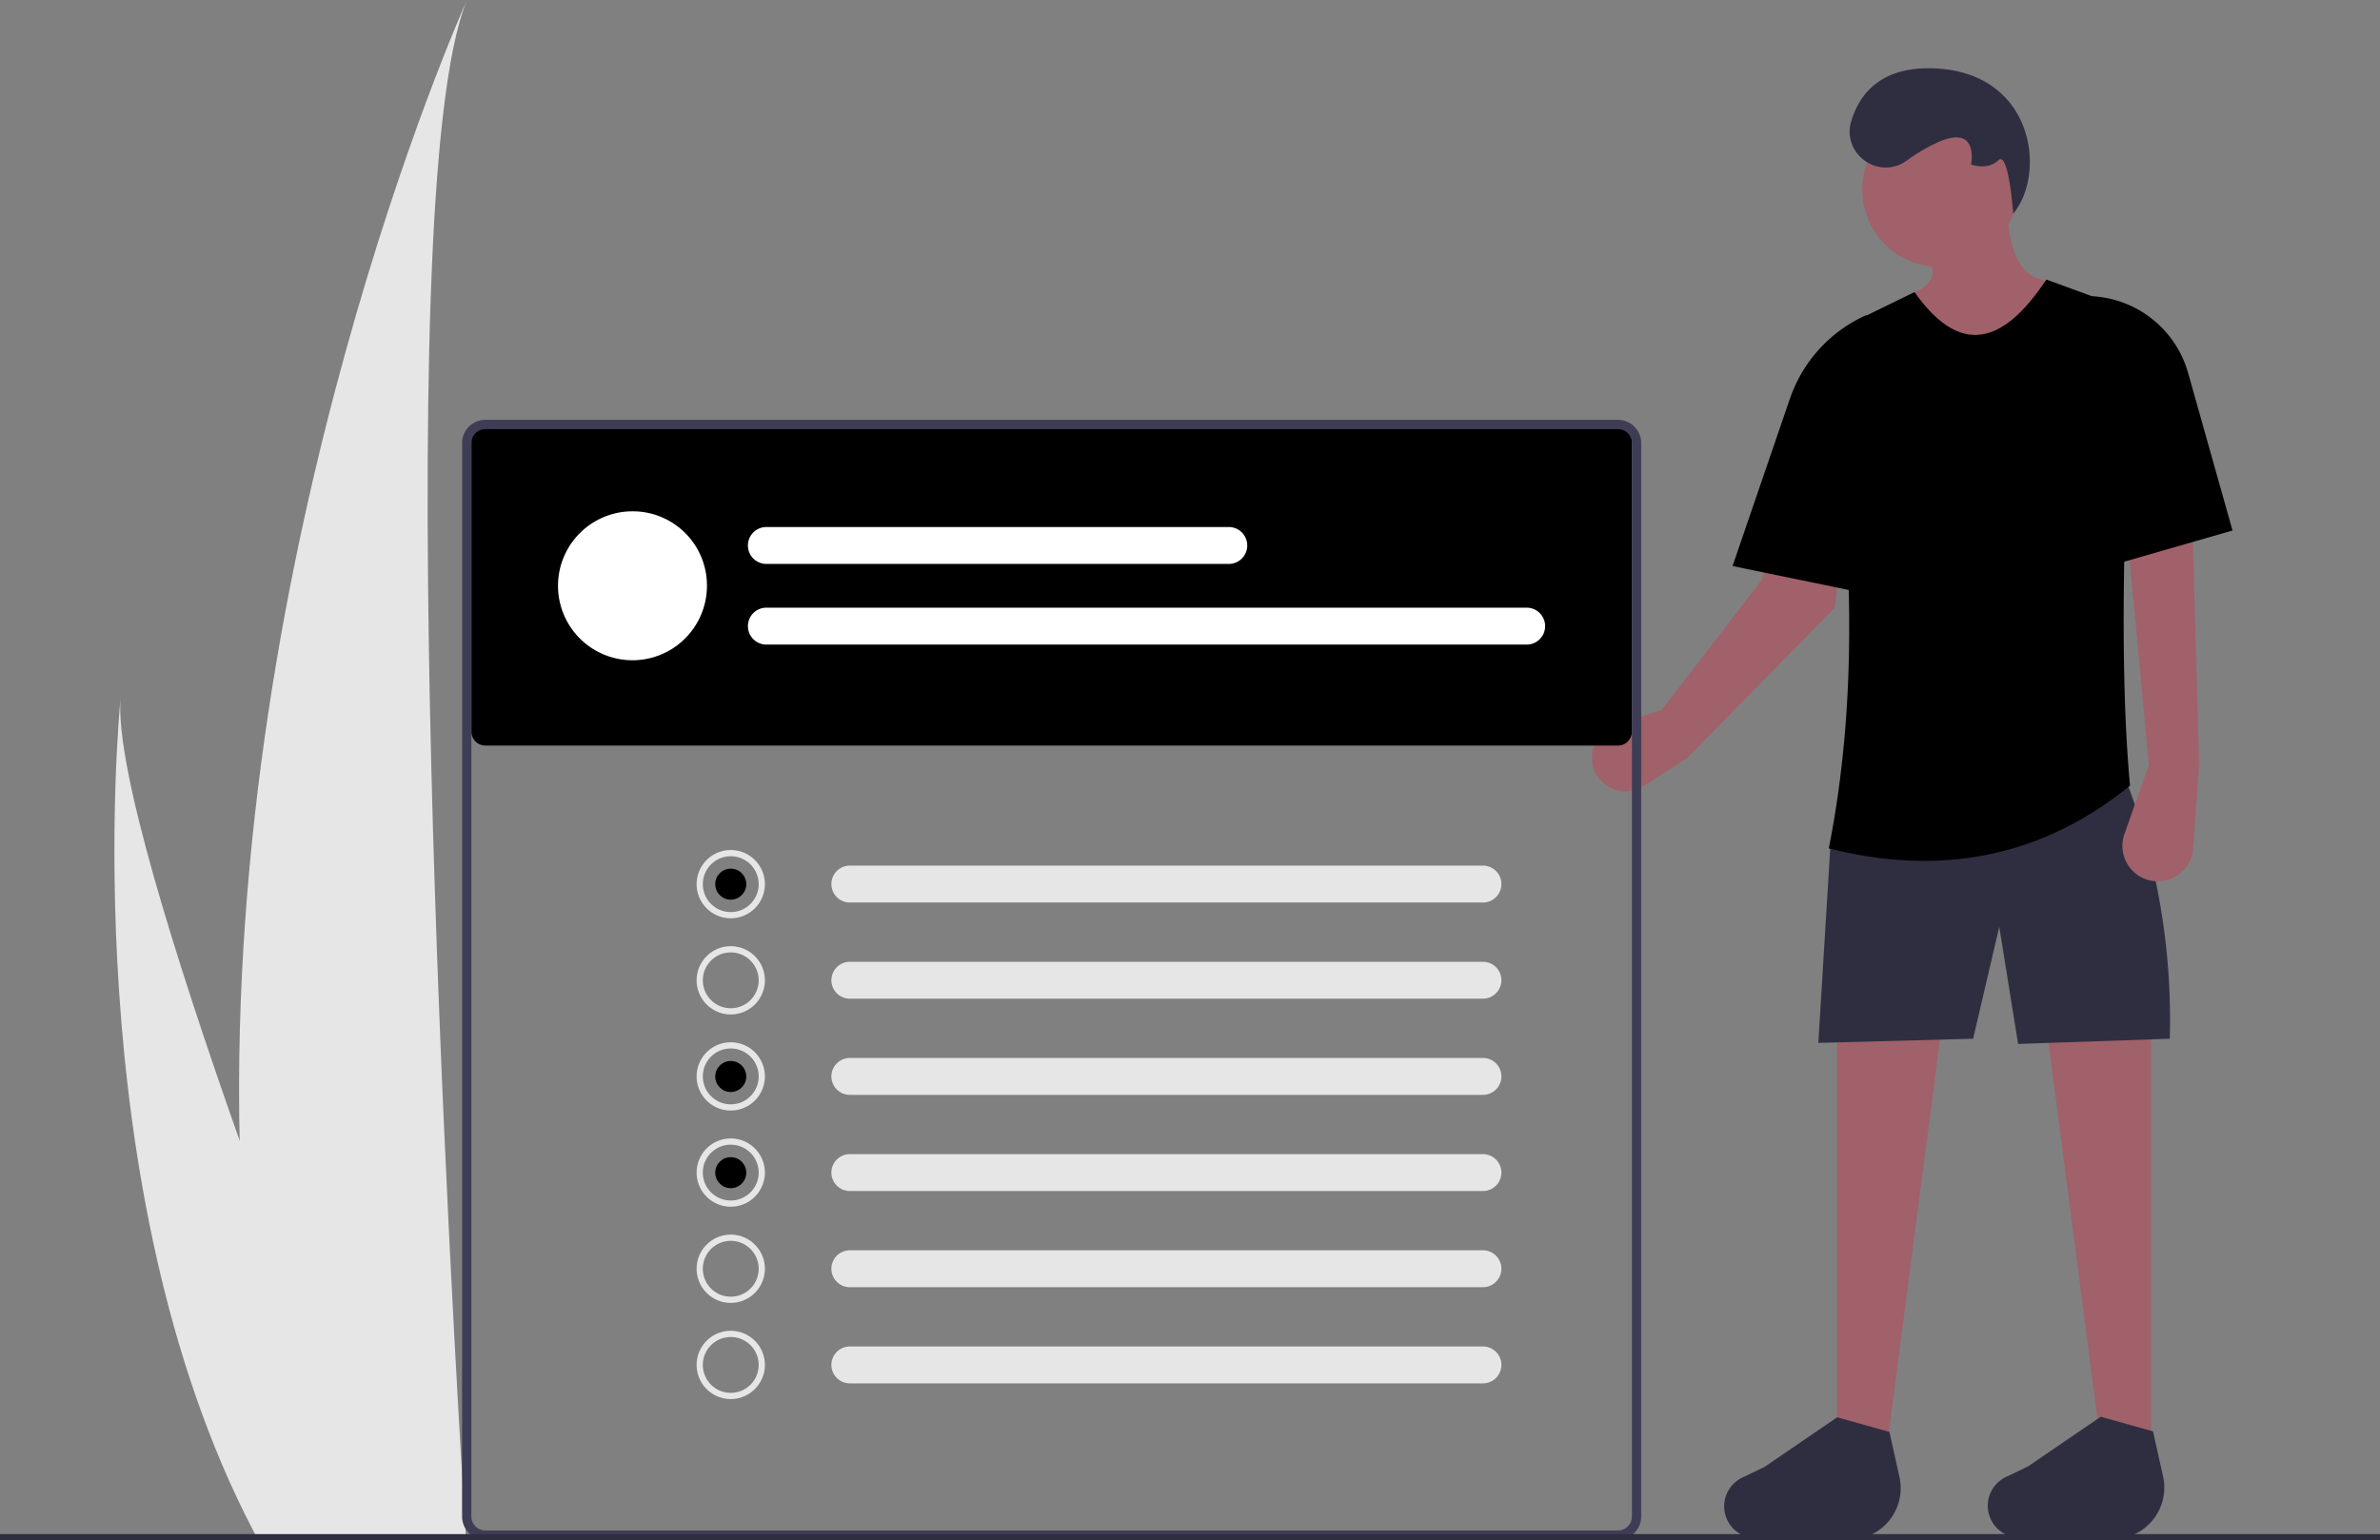 <svg id="a5daebb5-dfc9-484a-9f95-ea2bbadd0c20" data-name="Layer 1" xmlns="http://www.w3.org/2000/svg" width="767" height="496.5" viewBox="0 0 767 496.5"><rect x="0" y="0" width="767" height="496.5" fill="#808080" stroke="none"/><path d="M293.732,569.4c.933,41.244,5.526,83.558,15.28,125.534.213.943.436,1.872.659,2.815h57.024c-.061-.845-.122-1.788-.183-2.815C362.711,634.251,340.789,264.911,367,201.75,364.708,206.874,289.312,376.58,293.732,569.4Z" transform="translate(-216.5 -201.75)" fill="#e6e6e6"/><path d="M298.011,694.935c.477.943.973,1.886,1.48,2.815h42.778c-.324-.802-.7-1.745-1.136-2.815-7.067-17.708-27.985-70.65-47.402-125.534-20.867-58.981-40.01-120.199-38.398-142.356C254.837,432.042,240.399,584.378,298.011,694.935Z" transform="translate(-216.5 -201.75)" fill="#e6e6e6"/><path d="M815.1,340.91l-3.59,27.63-2.17,16.77-1.62,12.45-47.58,48.38-13.94,8.97a10.814,10.814,0,1,1-9.4-19.31l15.29-5.31,32.22-41.85,1.47-8.18,19.22-64.71c1.96-3.28,3.28,8.68,6,6,.81.9,6.28-9.96,7-9C824.72,321.68,816.57,329.57,815.1,340.91Z" transform="translate(-216.5 -201.75)" fill="#a0616a"/><polygon points="606.888 475.725 592.056 475.725 592.056 331.453 625.765 330.779 606.888 475.725" fill="#a0616a"/><polygon points="678.35 475.725 693.182 475.725 693.182 331.453 659.473 330.779 678.35 475.725" fill="#a0616a"/><circle cx="625.091" cy="61.111" r="24.944" fill="#a0616a"/><path d="M884.063,298.592l-4.045,24.27-47.192,2.697V296.323c9.736-4.186,7.545-10.301,0-17.282l30.338-8.764c1.135,10.046,2.923,19.39,11.284,21.657a16.758,16.758,0,0,1,9.206,6.104Z" transform="translate(-216.5 -201.75)" fill="#a0616a"/><path d="M915.749,536.574,866.872,538.259l-6.068-37.753-8.427,36.068-49.888,1.348,4.045-66.068,93.709-22.248A216.616,216.616,0,0,1,915.749,536.574Z" transform="translate(-216.5 -201.75)" fill="#2f2e41"/><path d="M816.428,697.542l-31.558-.289a10.258,10.258,0,0,1-12.719-9.958v0a10.258,10.258,0,0,1,5.811-9.244l7.199-3.463,23.395-15.99,16.854,4.719,3.228,14.526A16.585,16.585,0,0,1,816.428,697.542Z" transform="translate(-216.5 -201.75)" fill="#2f2e41"/><path d="M901.374,697.363l-31.558-.289a10.258,10.258,0,0,1-12.719-9.958v0a10.258,10.258,0,0,1,5.811-9.244l7.199-3.463,23.395-15.99,16.854,4.719,3.228,14.526A16.585,16.585,0,0,1,901.374,697.363Z" transform="translate(-216.5 -201.75)" fill="#2f2e41"/><path d="M830.805,253.633c-9.062,6.293-20.923-2.421-17.672-12.964,2.69-8.722,9.472-17.242,25.761-16.909,33.034.674,37.302,33.744,26.404,46.872,0,0-1.46-20.58-4.831-17.209s-8.764,1.348-8.764,1.348,2.697-12.809-10.113-7.416A58.585,58.585,0,0,0,830.805,253.633Z" transform="translate(-216.5 -201.75)" fill="#2f2e41"/><path d="M902.94,454.999c-27.015,21.902-58.962,29.815-97.08,20.225,9.685-48.792,7.821-100.663,0-154.122a18.762,18.762,0,0,1,10.537-16.863l17.104-8.344c15.182,21.564,29.154,16.063,42.473-4.045l18.872,6.904a13.296,13.296,0,0,1,8.727,12.545C900.999,365.542,899.416,417.126,902.94,454.999Z" transform="translate(-216.5 -201.75)" fill="#000000"/><path d="M820.69,393.65l-8.41-1.73-2.94-.61-23.56-4.85L774.85,384.21l18.49-53.96A45.809,45.809,0,0,1,804.48,312.53a45.75,45.75,0,0,1,13.51-9.22v.15Z" transform="translate(-216.5 -201.75)" fill="#000000"/><path d="M909.007,448.257l-7.872,22.373a11.418,11.418,0,0,0,9.895,15.173h0a11.418,11.418,0,0,0,12.265-10.585l1.892-26.961L923.165,374.099l-20.899,2.022Z" transform="translate(-216.5 -201.75)" fill="#a0616a"/><path d="M935.974,372.751l-44.495,12.809-.674-88.316h0a34.027,34.027,0,0,1,30.863,24.744Z" transform="translate(-216.5 -201.75)" fill="#000000"/><path d="M372.912,339.076a4.505,4.505,0,0,0-4.5,4.5v94a4.505,4.505,0,0,0,4.5,4.5h365a4.505,4.505,0,0,0,4.5-4.5v-94a4.505,4.505,0,0,0-4.5-4.5Z" transform="translate(-216.5 -201.75)" fill="#000000"/><path d="M737.912,698.076h-365a7.508,7.508,0,0,1-7.5-7.5v-346a7.508,7.508,0,0,1,7.5-7.5h365a7.508,7.508,0,0,1,7.5,7.5v346A7.508,7.508,0,0,1,737.912,698.076Zm-365-358a4.505,4.505,0,0,0-4.5,4.5v346a4.505,4.505,0,0,0,4.5,4.5h365a4.505,4.505,0,0,0,4.5-4.5v-346a4.505,4.505,0,0,0-4.5-4.5Z" transform="translate(-216.5 -201.75)" fill="#3f3d56"/><path id="a412c548-e719-4eea-a05b-cd0e7020a11d" data-name="Path 40" d="M490.272,480.772a5.947,5.947,0,0,0,0,11.892H694.357a5.947,5.947,0,0,0,.195-11.892q-.098-.002-.195,0Z" transform="translate(-216.5 -201.75)" fill="#e6e6e6"/><path id="b78b0a84-c378-4508-9336-e77aabaafae0" data-name="Path 40" d="M490.272,511.772a5.947,5.947,0,0,0,0,11.892H694.357a5.947,5.947,0,0,0,.195-11.892q-.098-.002-.195,0Z" transform="translate(-216.5 -201.75)" fill="#e6e6e6"/><path id="e32b0e90-8114-4582-9747-2684e16f8e14" data-name="Path 40" d="M490.272,542.772a5.947,5.947,0,0,0,0,11.892H694.357a5.947,5.947,0,0,0,.195-11.892q-.098-.002-.195,0Z" transform="translate(-216.5 -201.75)" fill="#e6e6e6"/><path id="b06bb5c2-a5f4-47ff-92f8-77ef735fdd34" data-name="Path 40" d="M490.272,573.772a5.947,5.947,0,0,0,0,11.892H694.357a5.947,5.947,0,0,0,.195-11.892q-.098-.002-.195,0Z" transform="translate(-216.5 -201.75)" fill="#e6e6e6"/><path id="b8811759-8962-48e4-84dc-33129b489fa6" data-name="Path 40" d="M490.272,604.772a5.947,5.947,0,0,0,0,11.892H694.357a5.947,5.947,0,0,0,.195-11.892q-.098-.002-.195,0Z" transform="translate(-216.5 -201.75)" fill="#e6e6e6"/><path id="b77aa8cf-94af-4633-82e9-cca59aedf566" data-name="Path 40" d="M490.272,635.772a5.947,5.947,0,0,0,0,11.892H694.357a5.947,5.947,0,0,0,.195-11.892q-.098-.002-.195,0Z" transform="translate(-216.5 -201.75)" fill="#e6e6e6"/><path d="M444.328,390.572a24,24,0,1,1-24-24A23.898,23.898,0,0,1,444.328,390.572Z" transform="translate(-216.5 -201.75)" fill="#fff"/><path id="ebe986c1-6388-4a4d-87c0-ea526f0f496e" data-name="Path 40" d="M463.369,371.63a5.947,5.947,0,0,0,0,11.892H612.455a5.947,5.947,0,0,0,.195-11.892q-.098-.002-.195,0Z" transform="translate(-216.5 -201.75)" fill="#fff"/><path id="a7d58542-4d48-481b-9cd8-4bec86616530" data-name="Path 40" d="M463.369,397.63a5.947,5.947,0,0,0,0,11.892H708.455a5.947,5.947,0,0,0,.195-11.892q-.098-.002-.195,0Z" transform="translate(-216.5 -201.75)" fill="#fff"/><path d="M452,497.75a11,11,0,1,1,11-11A11.012,11.012,0,0,1,452,497.75Zm0-20a9,9,0,1,0,9,9A9.01,9.01,0,0,0,452,477.75Z" transform="translate(-216.5 -201.75)" fill="#e6e6e6"/><path d="M452,528.75a11,11,0,1,1,11-11A11.012,11.012,0,0,1,452,528.75Zm0-20a9,9,0,1,0,9,9A9.01,9.01,0,0,0,452,508.75Z" transform="translate(-216.5 -201.75)" fill="#e6e6e6"/><path d="M452,559.719a11,11,0,1,1,11-11A11.012,11.012,0,0,1,452,559.719Zm0-20a9,9,0,1,0,9,9A9.01,9.01,0,0,0,452,539.719Z" transform="translate(-216.5 -201.75)" fill="#e6e6e6"/><path d="M452,590.719a11,11,0,1,1,11-11A11.012,11.012,0,0,1,452,590.719Zm0-20a9,9,0,1,0,9,9A9.01,9.01,0,0,0,452,570.719Z" transform="translate(-216.5 -201.75)" fill="#e6e6e6"/><path d="M452,621.719a11,11,0,1,1,11-11A11.012,11.012,0,0,1,452,621.719Zm0-20a9,9,0,1,0,9,9A9.01,9.01,0,0,0,452,601.719Z" transform="translate(-216.5 -201.75)" fill="#e6e6e6"/><path d="M452,652.719a11,11,0,1,1,11-11A11.012,11.012,0,0,1,452,652.719Zm0-20a9,9,0,1,0,9,9A9.01,9.01,0,0,0,452,632.719Z" transform="translate(-216.5 -201.75)" fill="#e6e6e6"/><circle cx="235.5" cy="285" r="5" fill="#000000"/><circle cx="235.5" cy="347" r="5" fill="#000000"/><circle cx="235.5" cy="378" r="5" fill="#000000"/><rect y="494.5" width="767" height="2" fill="#2f2e41"/></svg>